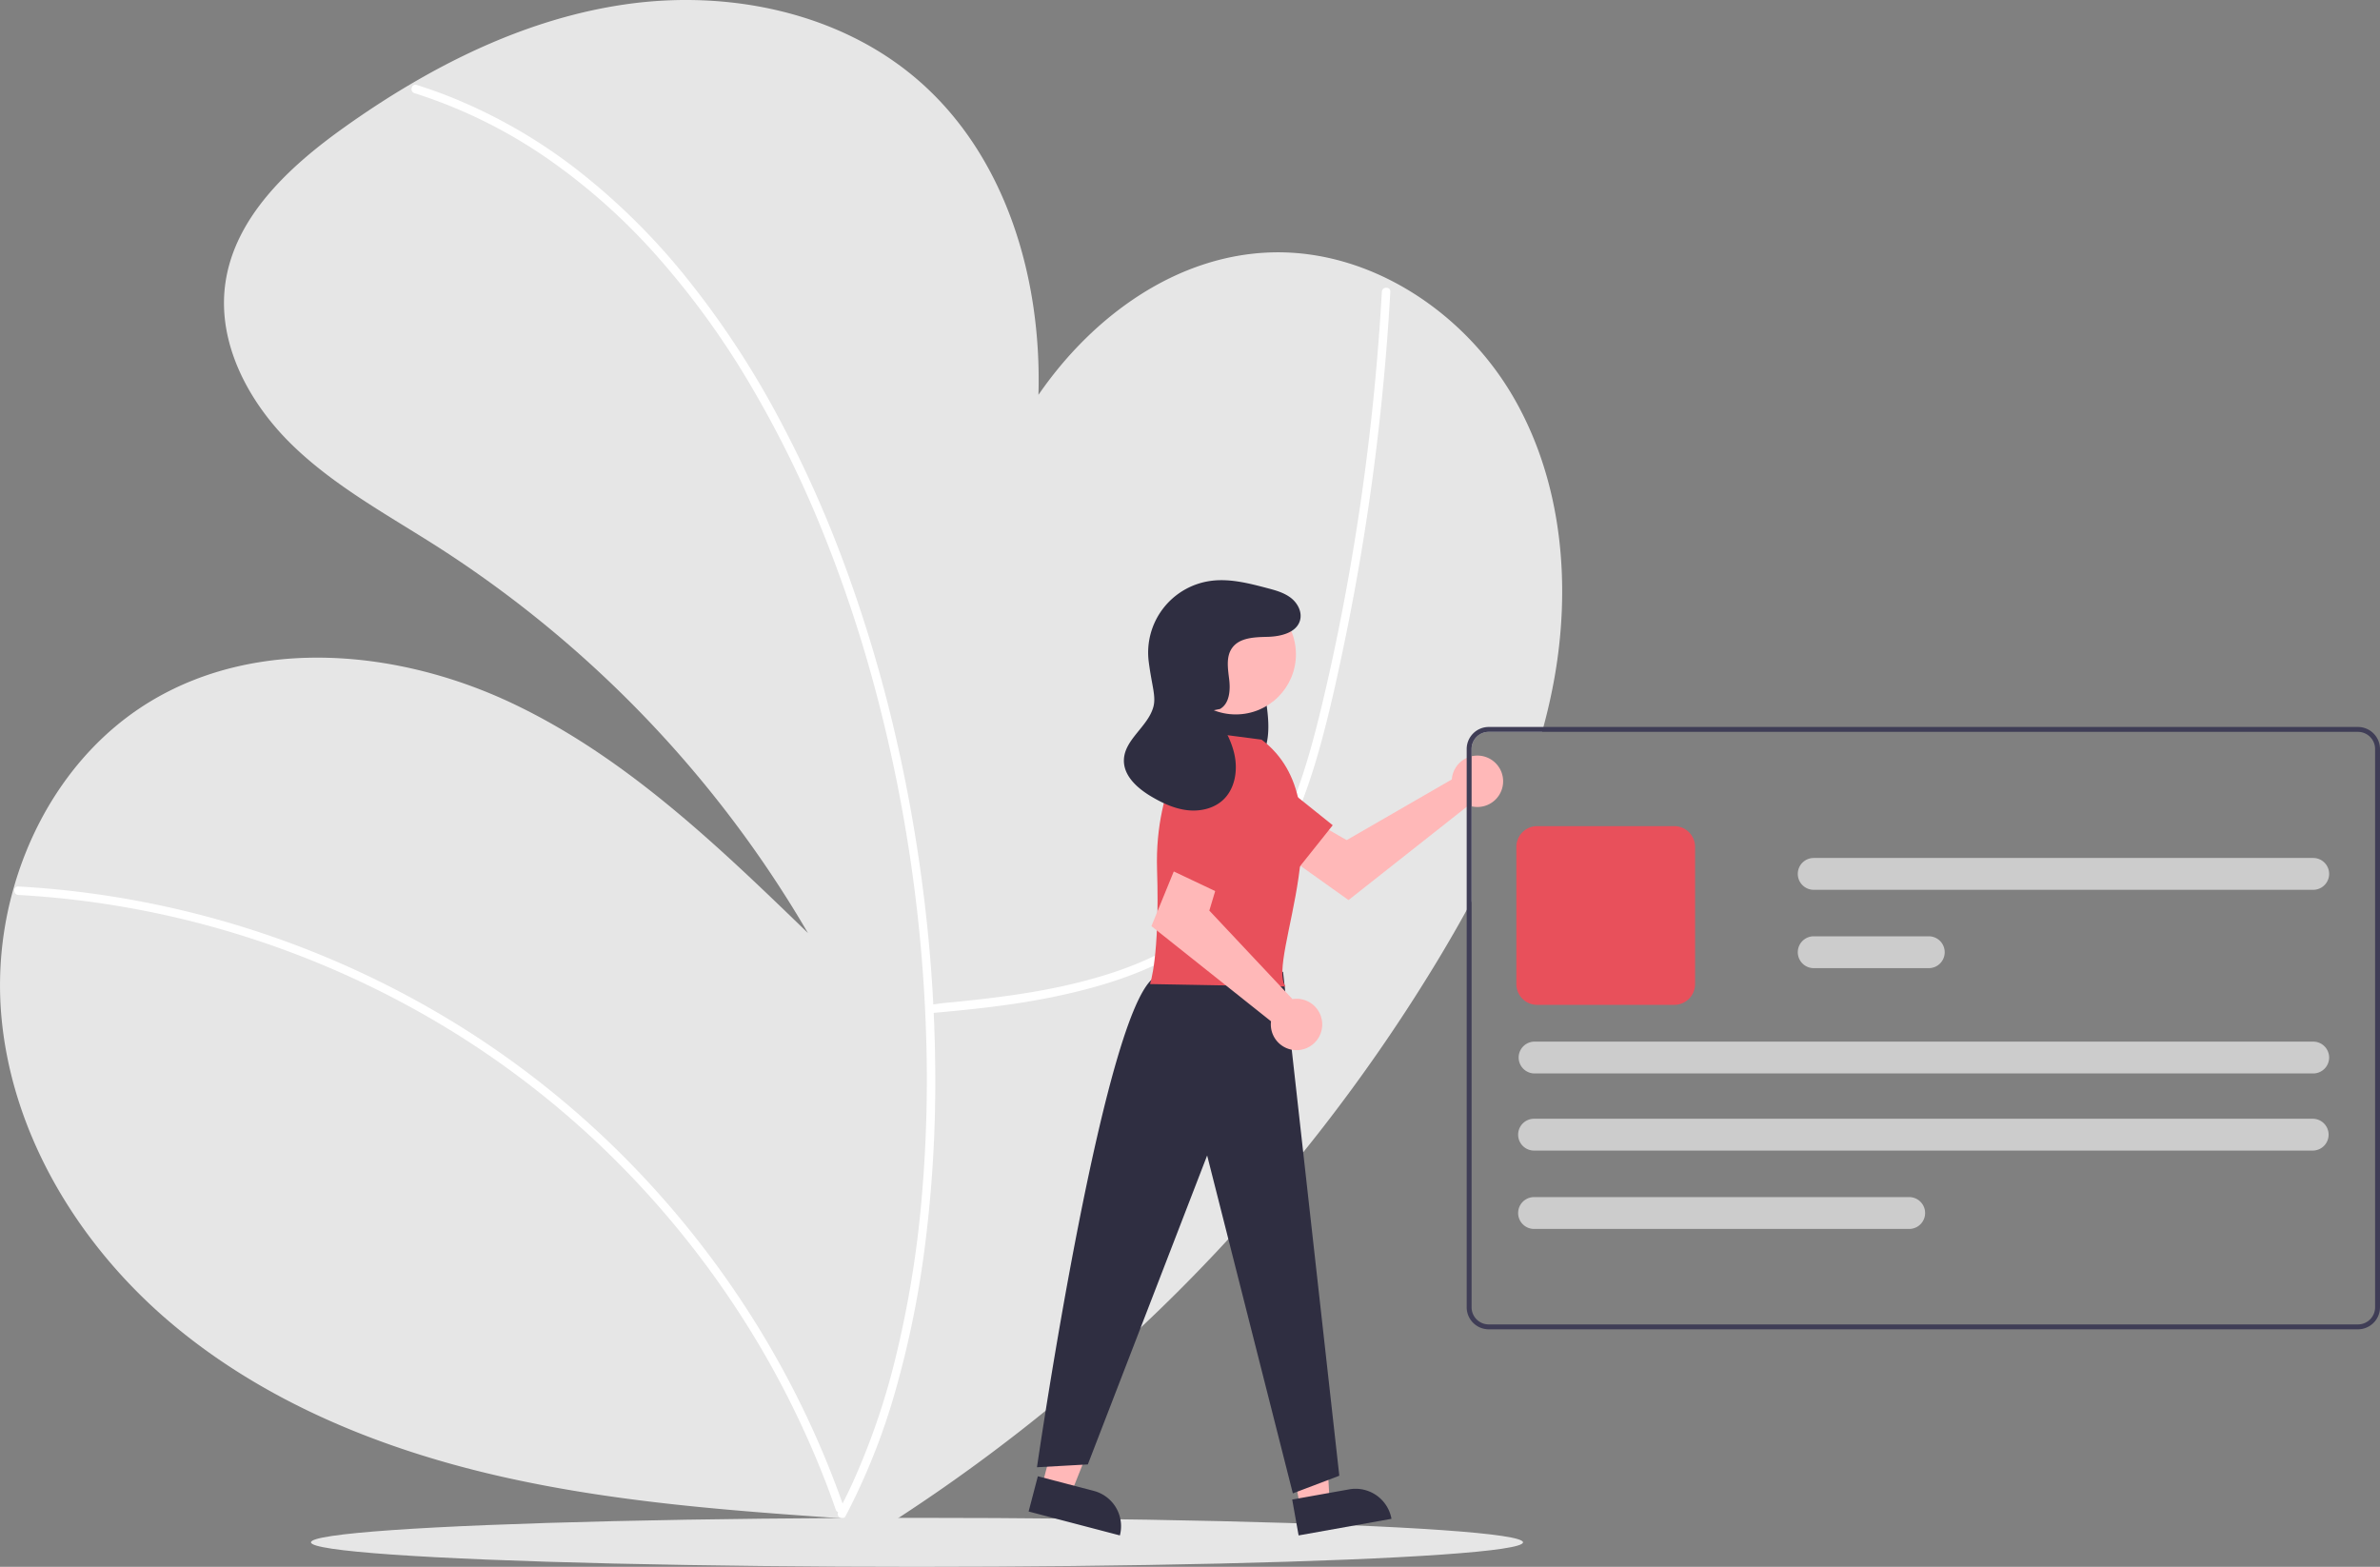 <svg xmlns="http://www.w3.org/2000/svg" data-name="Layer 1" width="972.004" height="639.896"><rect width="100%" height="100%" fill="#808080" stroke="none"/><path d="M634.374 279.406q-1.68 8.835-4.03 17.49c-.17.67-.36 1.33-.55 2h-21.79a7.008 7.008 0 00-7 7v62.12c-.66 1.23-1.33 2.45-2 3.67-3.46 6.3-7.06 12.53-10.74 18.68a710.143 710.143 0 01-243.69 243.55l5.92-13.36-6.52-.45c-47.25-3.23-94.66-6.81-140.8-17.43-48.27-11.11-95.49-30.38-133.32-62.33-37.84-31.96-65.58-77.6-69.43-126.98a144.883 144.883 0 015.07-50.41c8.87-31.52 28.25-59.88 56.21-76.66 43.92-26.35 101.21-20.98 147.51.94 46.29 21.91 83.97 58.18 120.76 93.82a466.421 466.421 0 00-150.91-157.52c-20.56-13.16-42.38-24.88-59.86-41.93-17.47-17.04-30.36-40.93-27.27-65.14 3.51-27.46 26-48.3 48.53-64.37 9-6.42 18.29-12.51 27.87-18.11 27.03-15.84 56.27-27.79 87.15-32.22 41.83-6.01 87.01 3.11 119.08 30.63 36.13 31.01 50.95 81.02 49.54 128.86 22.26-32.36 56.59-57.13 95.36-58.18 40.25-1.08 78.51 24.35 98.67 59.21 20.15 34.85 23.77 77.57 16.24 117.12z" fill="#e6e6e6"/><path d="M379.716 413.8c23.575-2.075 45.352-4.5 68.196-10.965 22.144-6.266 43.451-16.755 59.215-33.882 16.955-18.422 26.107-42.346 32.564-66.161 3.6-13.278 6.559-26.742 9.35-40.21q4.543-21.92 8.073-44.034 7.027-44.017 10.033-88.553.363-5.406.666-10.816c.125-2.225-3.335-2.218-3.46 0q-2.47 43.9-8.885 87.457c-4.22 28.53-9.62 56.937-16.472 84.955-5.805 23.737-13.32 47.844-28.206 67.603-13.96 18.53-34.122 30.638-55.892 37.877-22.153 7.367-45.51 10.308-68.66 12.495-2.84.269-3.68.524-6.522.775-2.2.194-2.221 3.655 0 3.46zM7.491 365.508a375.005 375.005 0 0187.701 15.455 379.01 379.01 0 0181.677 35.551 369.763 369.763 0 0168.78 51.786 378.862 378.862 0 0153.727 64.062 375.101 375.101 0 0138.446 74.533q1.827 4.81 3.52 9.67c.73 2.09 4.073 1.191 3.336-.92a378.643 378.643 0 00-36.728-76.386 383.57 383.57 0 00-52.7-66.392 373.961 373.961 0 00-67.28-53.692 381.917 381.917 0 00-169.575-56.376q-5.446-.456-10.904-.75c-2.225-.122-2.218 3.338 0 3.46z" fill="#fff"/><path d="M169.269 38.042a203.8 203.8 0 0153.501 26.144 251.246 251.246 0 0145.672 40.56 336.25 336.25 0 0137.82 52.121 444.662 444.662 0 0130.07 61.136 553.194 553.194 0 0121.899 66.495 621.484 621.484 0 0114.002 69.475 620.231 620.231 0 016.028 69.869 553.49 553.49 0 01-1.98 67.025 426.913 426.913 0 01-10.063 61.706 291.562 291.562 0 01-18.155 53.356q-2.696 5.841-5.722 11.52c-1.047 1.965 1.94 3.715 2.988 1.747a266.706 266.706 0 0020.434-51.43 398.287 398.287 0 0012.185-60.499 526.375 526.375 0 004.026-66.889 613.744 613.744 0 00-4.188-70.288 633.107 633.107 0 00-12.19-70.232 573.113 573.113 0 00-20.38-68.4 475.91 475.91 0 00-28.342-62.944 364.897 364.897 0 00-36.341-54.851 270.583 270.583 0 00-44.397-43.997 214.685 214.685 0 00-52.065-30.032q-6.846-2.725-13.882-4.929c-2.13-.67-3.04 2.67-.92 3.337z" fill="#fff"/><ellipse cx="374.504" cy="629.896" rx="247.5" ry="10" fill="#e6e6e6"/><path d="M593.173 316.685a10.526 10.526 0 00-.24 1.64l-42.957 24.782-10.441-6.01-11.131 14.572 22.337 15.92 49.008-38.663a10.496 10.496 0 10-6.576-12.24z" fill="#ffb8b8"/><path d="M495.34 331.89l33.825 24.107 15.128-18.968-32.88-26.382a13.324 13.324 0 00-19.19 2.659 13.324 13.324 0 003.117 18.583z" fill="#e8505b"/><path fill="#ffb8b8" d="M425.519 606.957l11.86 3.107 17.63-44.264-17.503-4.587-11.987 45.744z"/><path d="M457.365 627.07l-37.272-9.767 3.773-14.4 22.872 5.993a14.887 14.887 0 0110.627 18.174z" fill="#2f2e41"/><path fill="#ffb8b8" d="M530.942 615.401l12.069-2.156-2.572-47.577-17.812 3.182 8.315 46.551z"/><path d="M568.288 620.294l-37.93 6.776-2.618-14.655 23.276-4.158a14.887 14.887 0 0117.272 12.037zm-61.111-354.786c2.974.724 5.394 3.755 6.847 7.265a50.675 50.675 0 012.704 11.415c1.142 7.257 2.238 15.113-.123 21.834-2.768 7.877-10.143 12.003-16.54 10.064s-11.484-9.217-13.222-17.594a42.61 42.61 0 012.925-25.085c1.817-4.137 4.321-7.953 7.65-9.82a7.55 7.55 0 0110.068 2.098m16.518 131.211l22.977 205.794-18.977 7.206-35-138-48.728 126.178-20.772 1.154s28.5-196.332 49.622-200.794z" fill="#2f2e41"/><circle cx="504.705" cy="267.211" r="24.561" fill="#ffb8b8"/><path d="M515.246 302.076l-26.541-3.462s-17.31 20.771-16.156 56.545-2.885 46.737-2.885 46.737l55.34 1c-8-11 25.462-74.177-9.758-100.82z" fill="#e8505b"/><path d="M529.504 407.896a10.526 10.526 0 00-1.651.142l-33.955-36.146 3.462-11.54-16.733-7.5-10.386 25.387 48.852 38.86a10.496 10.496 0 1010.411-9.203z" fill="#ffb8b8"/><path d="M492.315 316.139l-15.727 38.443 21.925 10.386 18.158-38.045a13.324 13.324 0 00-6.98-18.071 13.324 13.324 0 00-17.376 7.287z" fill="#e8505b"/><path d="M498.28 289.54c3.849-2.22 4.26-7.576 3.736-11.988s-1.396-9.33 1.197-12.938c3.095-4.305 9.314-4.391 14.615-4.532s11.755-1.692 13.129-6.814c.907-3.384-1.034-7.016-3.82-9.14s-6.273-3.064-9.66-3.956c-7.58-1.997-15.406-4.01-23.167-2.913a29.535 29.535 0 00-25.163 32.98c1.256 9.851 3.078 14.153 1.882 18.496-2.227 8.09-11.83 13.288-12.022 21.677-.15 6.562 5.647 11.624 11.302 14.956 4.485 2.643 9.326 4.885 14.496 5.504s10.735-.566 14.585-4.07c4.967-4.519 6.196-12.068 4.772-18.63s-5.078-12.39-8.692-18.05" fill="#2f2e41"/><path d="M963.004 296.896h-355a9.014 9.014 0 00-9 9v228a9.014 9.014 0 009 9h355a9.014 9.014 0 009-9v-228a9.014 9.014 0 00-9-9zm7 237a7.008 7.008 0 01-7 7h-355a7.008 7.008 0 01-7-7v-228a7.008 7.008 0 017-7h355a7.008 7.008 0 017 7z" fill="#3f3d56"/><path d="M683.78 410.391h-56a8.51 8.51 0 01-8.5-8.5v-56a8.51 8.51 0 018.5-8.5h56a8.51 8.51 0 018.5 8.5v56a8.51 8.51 0 01-8.5 8.5z" fill="#e8505b"/><path d="M944.515 469.9h-318a6.5 6.5 0 110-13h318a6.5 6.5 0 010 13zm.214-31.5h-318a6.5 6.5 0 010-13h318a6.5 6.5 0 010 13zm-157-43.01h-47a6.5 6.5 0 010-13h47a6.5 6.5 0 010 13zm157-31.99h-204a6.5 6.5 0 010-13h204a6.5 6.5 0 010 13zm-165 138.5H626.515a6.5 6.5 0 110-13H779.73a6.5 6.5 0 110 13z" fill="#ccc"/></svg>